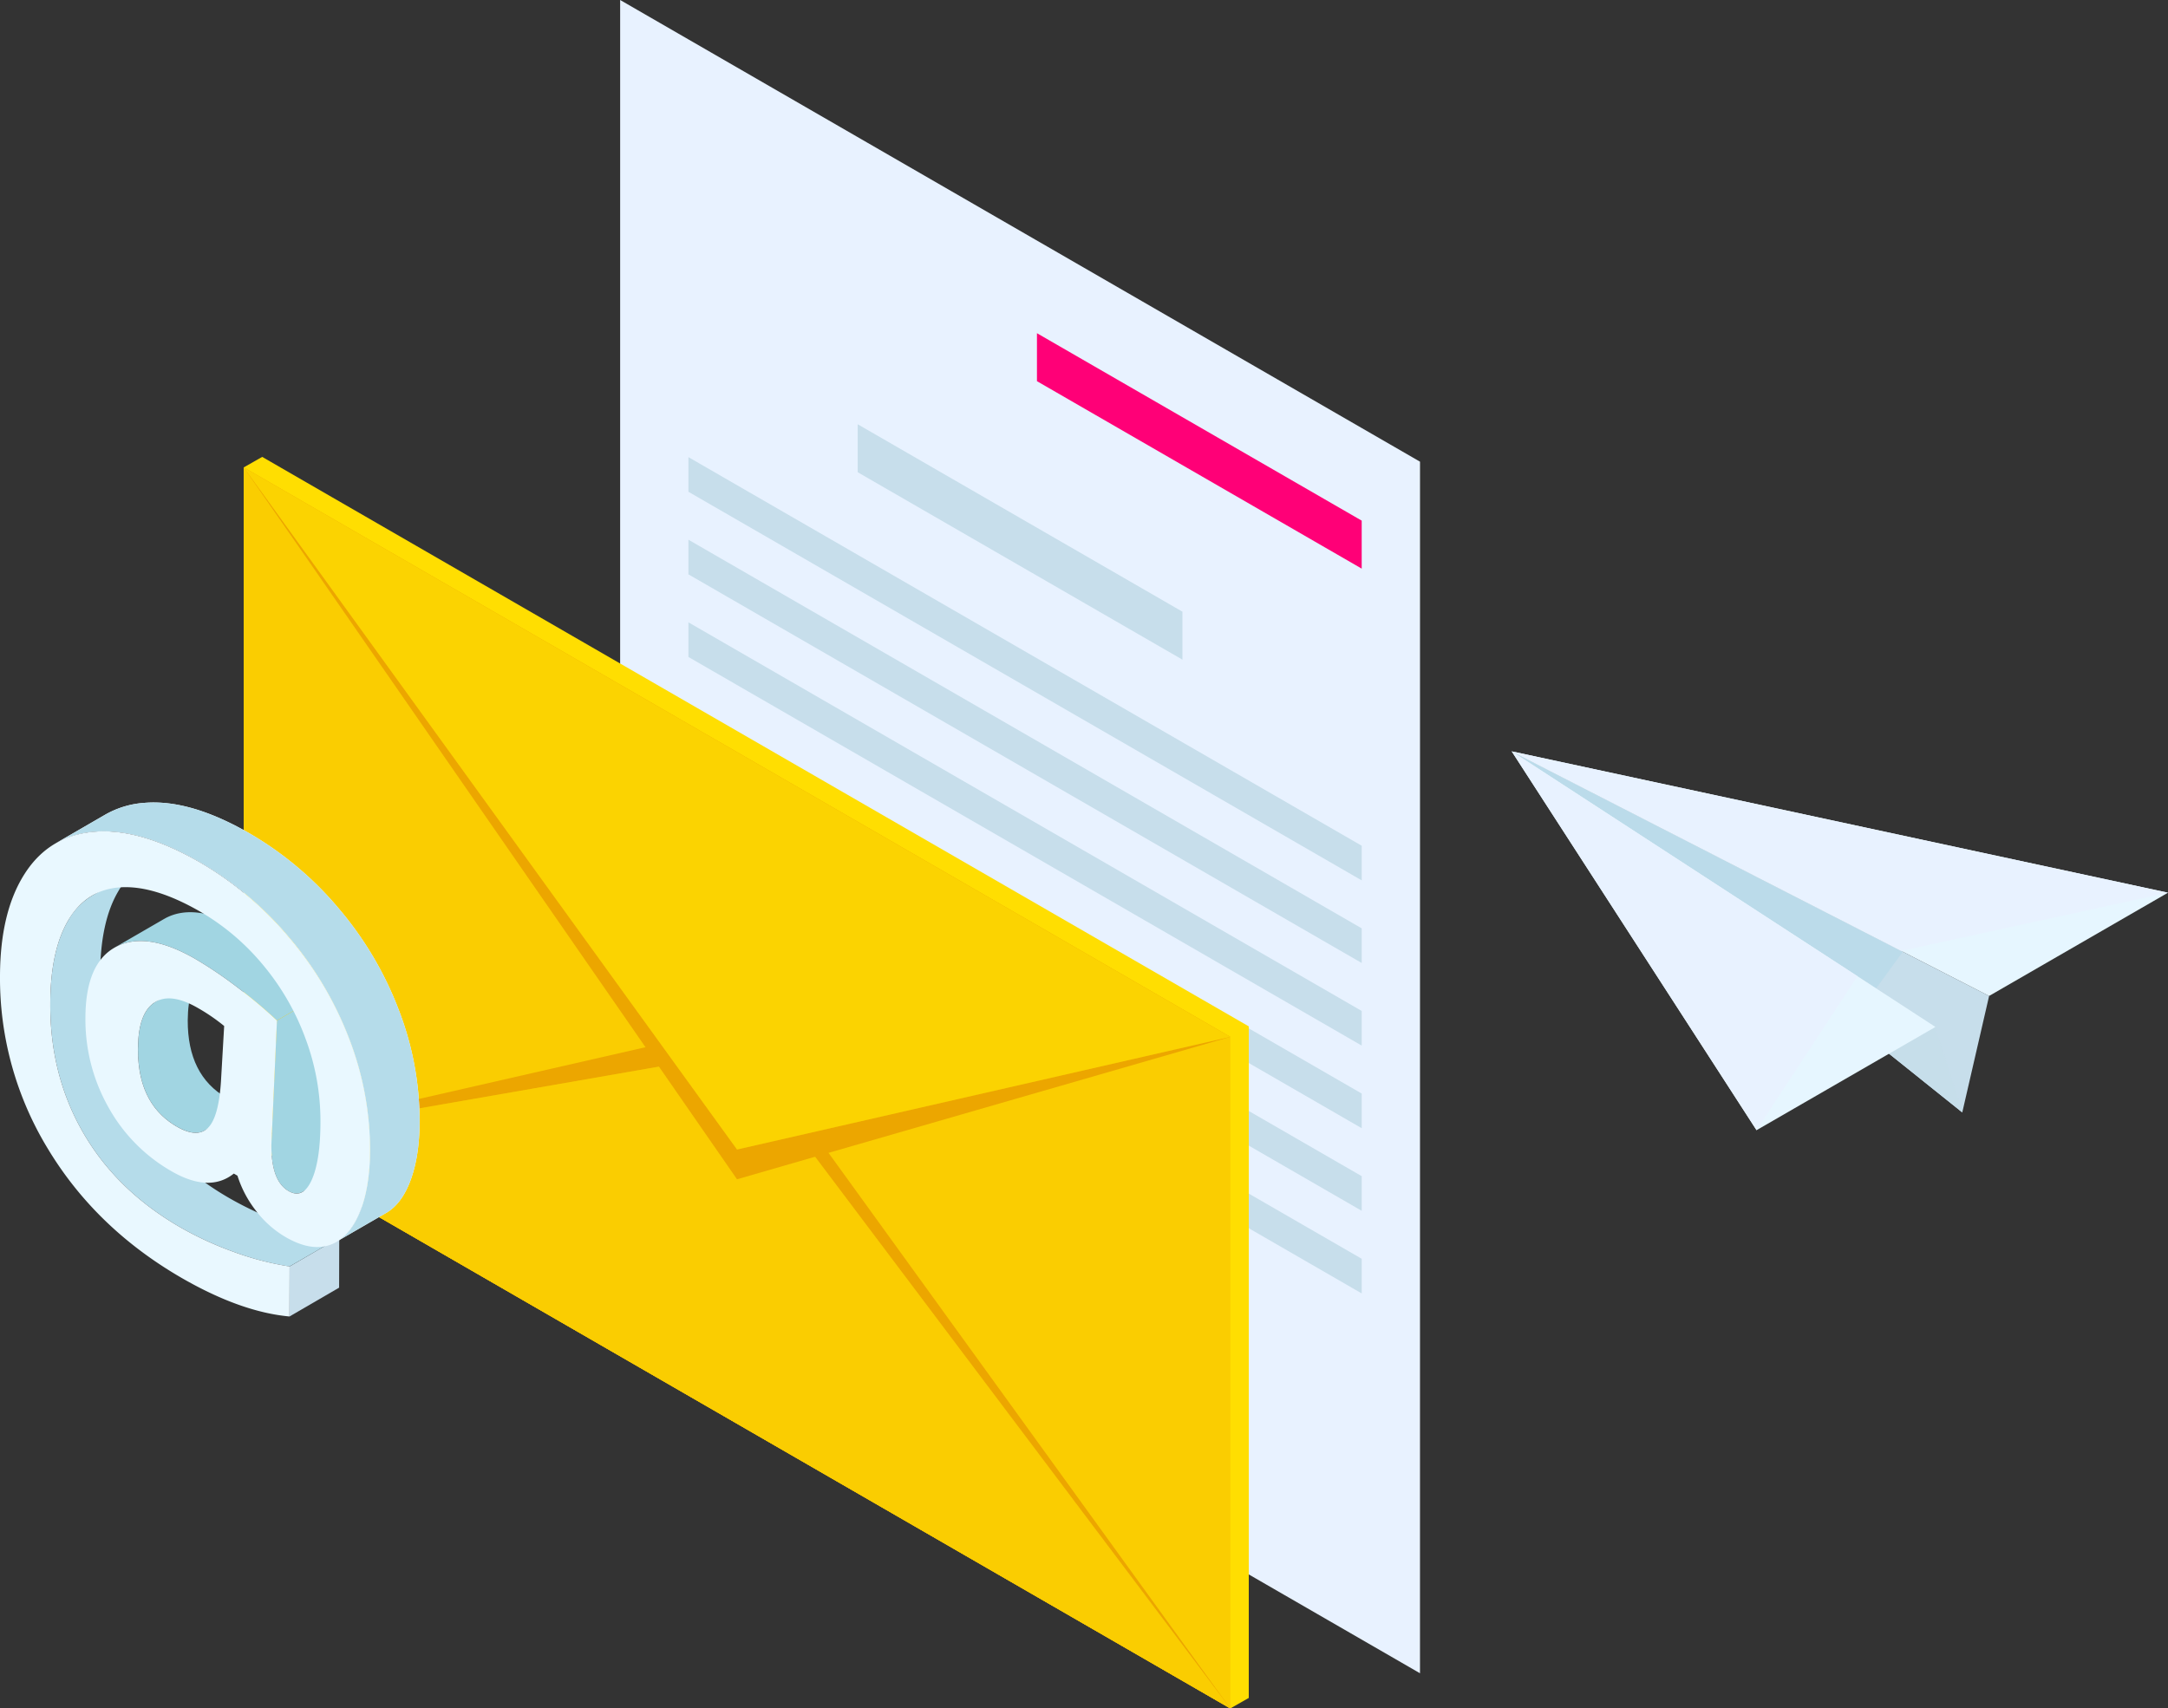 <svg xmlns="http://www.w3.org/2000/svg" viewBox="0 0 828.35 652.9"><rect x="0" y="0" width="828.35" height="652.9" fill="#333333" stroke="none"/><defs><style>.cls-1{isolation:isolate;}.cls-2{fill:#e8f2ff;}.cls-3{fill:#f07;}.cls-14,.cls-4{fill:#c7deeb;}.cls-5{fill:#ffde01;}.cls-6,.cls-7,.cls-8{fill:#eca600;}.cls-6{opacity:0.3;}.cls-14,.cls-6,.cls-8{mix-blend-mode:multiply;}.cls-8{opacity:0.2;}.cls-9{fill:#fff;}.cls-10{fill:#b5dcea;}.cls-11{fill:#a1d5e2;}.cls-12{fill:#e9f8ff;}.cls-13{fill:#bbdbea;}.cls-14{opacity:0.5;}.cls-15{fill:#e6f6ff;}</style></defs><g class="cls-1"><g id="Слой_2" data-name="Слой 2"><g id="Режим_изоляции" data-name="Режим изоляции"><polygon class="cls-2" points="542.55 639.46 236.94 463.02 236.95 0 542.56 176.44 542.55 639.46"/><polygon class="cls-3" points="520.28 217.31 396.2 145.67 396.2 127.34 520.28 198.97 520.28 217.31"/><polygon class="cls-4" points="451.79 252.1 327.71 180.47 327.71 162.14 451.79 233.77 451.79 252.1"/><polygon class="cls-4" points="520.28 336.45 263.03 187.94 263.03 174.7 520.28 323.21 520.28 336.45"/><polygon class="cls-4" points="520.28 368.02 263.03 219.5 263.03 206.26 520.28 354.78 520.28 368.02"/><polygon class="cls-4" points="520.28 399.59 263.03 251.07 263.03 237.83 520.28 386.35 520.28 399.59"/><polygon class="cls-4" points="520.28 431.16 263.03 282.64 263.03 269.4 520.28 417.92 520.28 431.16"/><polygon class="cls-4" points="520.28 462.73 263.03 314.21 263.03 300.97 520.28 449.49 520.28 462.73"/><polygon class="cls-4" points="520.28 494.3 263.03 345.78 263.03 332.54 520.28 481.06 520.28 494.3"/><polygon class="cls-5" points="477.13 648.89 470.08 652.9 93.12 435.27 93.13 178.62 100.18 174.61 477.13 392.24 477.13 648.89"/><polygon class="cls-5" points="470.08 652.9 93.12 435.27 93.13 178.62 470.08 396.25 470.08 652.9"/><polygon class="cls-6" points="470.08 652.9 93.12 435.27 93.13 178.62 470.08 396.25 470.08 652.9"/><polygon class="cls-7" points="93.12 435.27 281.6 392.22 470.08 652.9 93.12 435.27"/><polygon class="cls-5" points="93.12 435.27 281.6 402.43 470.08 652.9 93.12 435.27"/><polygon class="cls-6" points="93.12 435.27 281.6 402.43 470.08 652.9 93.12 435.27"/><polygon class="cls-7" points="93.13 178.62 281.6 450.68 470.08 396.25 93.13 178.62"/><polygon class="cls-5" points="93.13 178.62 281.6 439.31 470.08 396.25 93.13 178.62"/><polygon class="cls-8" points="93.13 178.62 281.6 439.31 470.08 396.25 93.13 178.62"/><path class="cls-9" d="M152.33,385.88a132.51,132.51,0,0,0-23-38.8,129.2,129.2,0,0,0-34-28.6q-22.61-13.05-40-11.67a35.17,35.17,0,0,0-15.1,4.51l-19,11a35.31,35.31,0,0,1,15.11-4.52q17.37-1.35,40,11.68a129.16,129.16,0,0,1,34,28.59,132.64,132.64,0,0,1,23,38.8,118.28,118.28,0,0,1,8,42.79c0,9.56-1.4,17.51-4.06,23.92-2.19,5.18-5.08,8.84-8.69,10.94l19-11q5.41-3.15,8.68-10.93,4-9.61,4.07-23.92A118.24,118.24,0,0,0,152.33,385.88Z"/><polygon class="cls-4" points="110.65 484 129.62 472.98 129.57 492.1 110.6 503.12 110.65 484"/><path class="cls-10" d="M35.25,342.25l19-11a25.54,25.54,0,0,0-9,9.28q-6.91,11.58-7,32Q38.11,399.91,50.83,422t37,36A127.92,127.92,0,0,0,108,467.3,112.55,112.55,0,0,0,129.62,473l-19,11A111.83,111.83,0,0,1,89,478.32,127.42,127.42,0,0,1,68.83,469q-24.24-14-37-36.05T19.21,383.51q.06-20.42,7-32A25.52,25.52,0,0,1,35.25,342.25Z"/><path class="cls-11" d="M59.53,382.77l19-11c-.25.15-.49.3-.73.47-4,2.85-6,8.77-6.07,17.72q-.06,21,14.82,29.58,6.62,3.83,10.57,1.52l-19,11q-3.95,2.29-10.57-1.52Q52.66,421.93,52.73,401c0-8.95,2-14.87,6.07-17.71C59,383.08,59.29,382.92,59.53,382.77Z"/><path class="cls-11" d="M43.66,362.21l19-11,.67-.37q11.64-6.13,30.34,4.65A161.3,161.3,0,0,1,110,366.58,166.11,166.11,0,0,1,124.78,379l-19,11A167.82,167.82,0,0,0,91.06,377.6a160.19,160.19,0,0,0-16.39-11.11Q56,355.71,44.34,361.84C44.11,362,43.88,362.08,43.66,362.21Z"/><path class="cls-11" d="M129.19,444.15c-4.39-2.53-6.57-8.42-6.55-17.62l2.14-47.5-19,11-2.13,47.5q0,13.81,6.54,17.62c2,1.15,3.77,1.28,5.33.37l19-11Q132.18,445.87,129.19,444.15Z"/><path class="cls-10" d="M152.33,385.88a132.51,132.51,0,0,0-23-38.8,129.2,129.2,0,0,0-34-28.6q-22.61-13.05-40-11.67a35.17,35.17,0,0,0-15.1,4.51l-19,11a35.31,35.31,0,0,1,15.11-4.52q17.37-1.35,40,11.68a129.16,129.16,0,0,1,34,28.59,132.64,132.64,0,0,1,23,38.8,118.28,118.28,0,0,1,8,42.79c0,9.56-1.4,17.51-4.06,23.92-2.19,5.18-5.08,8.84-8.69,10.94l19-11q5.41-3.15,8.68-10.93,4-9.61,4.07-23.92A118.24,118.24,0,0,0,152.33,385.88Z"/><path class="cls-12" d="M110.32,358.1a129.16,129.16,0,0,0-34-28.59q-22.61-13-40-11.68t-26.83,16Q.07,348.43,0,373a125.14,125.14,0,0,0,18.23,65.92q18.35,30.49,51.24,49.5,22.57,13,41.13,14.69l.05-19.12A111.83,111.83,0,0,1,89,478.32,127.42,127.42,0,0,1,68.83,469q-24.24-14-37-36.05T19.21,383.51q.06-20.42,7-32t19.84-12.41q12.92-.8,30.41,9.28a89.53,89.53,0,0,1,24,20.34,94.4,94.4,0,0,1,16.26,28.16,90,90,0,0,1,5.72,31.64q0,15-3.35,22.43t-8.86,4.2q-6.59-3.8-6.54-17.62l2.13-47.5A167.82,167.82,0,0,0,91.06,377.6a160.19,160.19,0,0,0-16.39-11.11Q56,355.71,44.34,361.84T32.64,389a68.09,68.09,0,0,0,8.75,34.08A63.74,63.74,0,0,0,65.5,447.59q14.48,8.36,23.84.91l1.39.81A42.23,42.23,0,0,0,97.8,462.7a38.82,38.82,0,0,0,11.34,10.08q9.6,5.55,16.89,3c4.86-1.7,8.62-5.76,11.31-12.14s4-14.36,4.06-23.92a118.28,118.28,0,0,0-8-42.79A132.64,132.64,0,0,0,110.32,358.1Zm-25.9,55.28q-.9,13.72-5,17.69c-2.72,2.63-6.68,2.47-11.87-.53Q52.66,421.93,52.73,401c0-8.95,2-14.87,6.07-17.71s9.65-2.21,16.85,1.95a72.3,72.3,0,0,1,10,6.86Z"/><polygon class="cls-4" points="577.59 287.14 749.75 425.12 760 380.62 577.59 287.14"/><polygon class="cls-13" points="577.59 287.14 707.17 391 726.91 363.9 727.02 363.72 577.59 287.14"/><polygon class="cls-4" points="577.59 287.14 749.75 425.12 739.49 392.46 577.59 287.14"/><polygon class="cls-14" points="577.59 287.14 749.75 425.12 739.49 392.46 577.59 287.14"/><polygon class="cls-15" points="671.14 431.92 739.49 392.46 577.59 287.14 671.14 431.92"/><polygon class="cls-2" points="577.59 287.14 671.14 431.92 709.7 373.08 577.59 287.14"/><polygon class="cls-15" points="828.35 341.16 760 380.62 577.59 287.14 828.35 341.16"/><polygon class="cls-2" points="577.59 287.14 828.35 341.16 726.43 363.42 577.59 287.14"/></g></g></g></svg>
